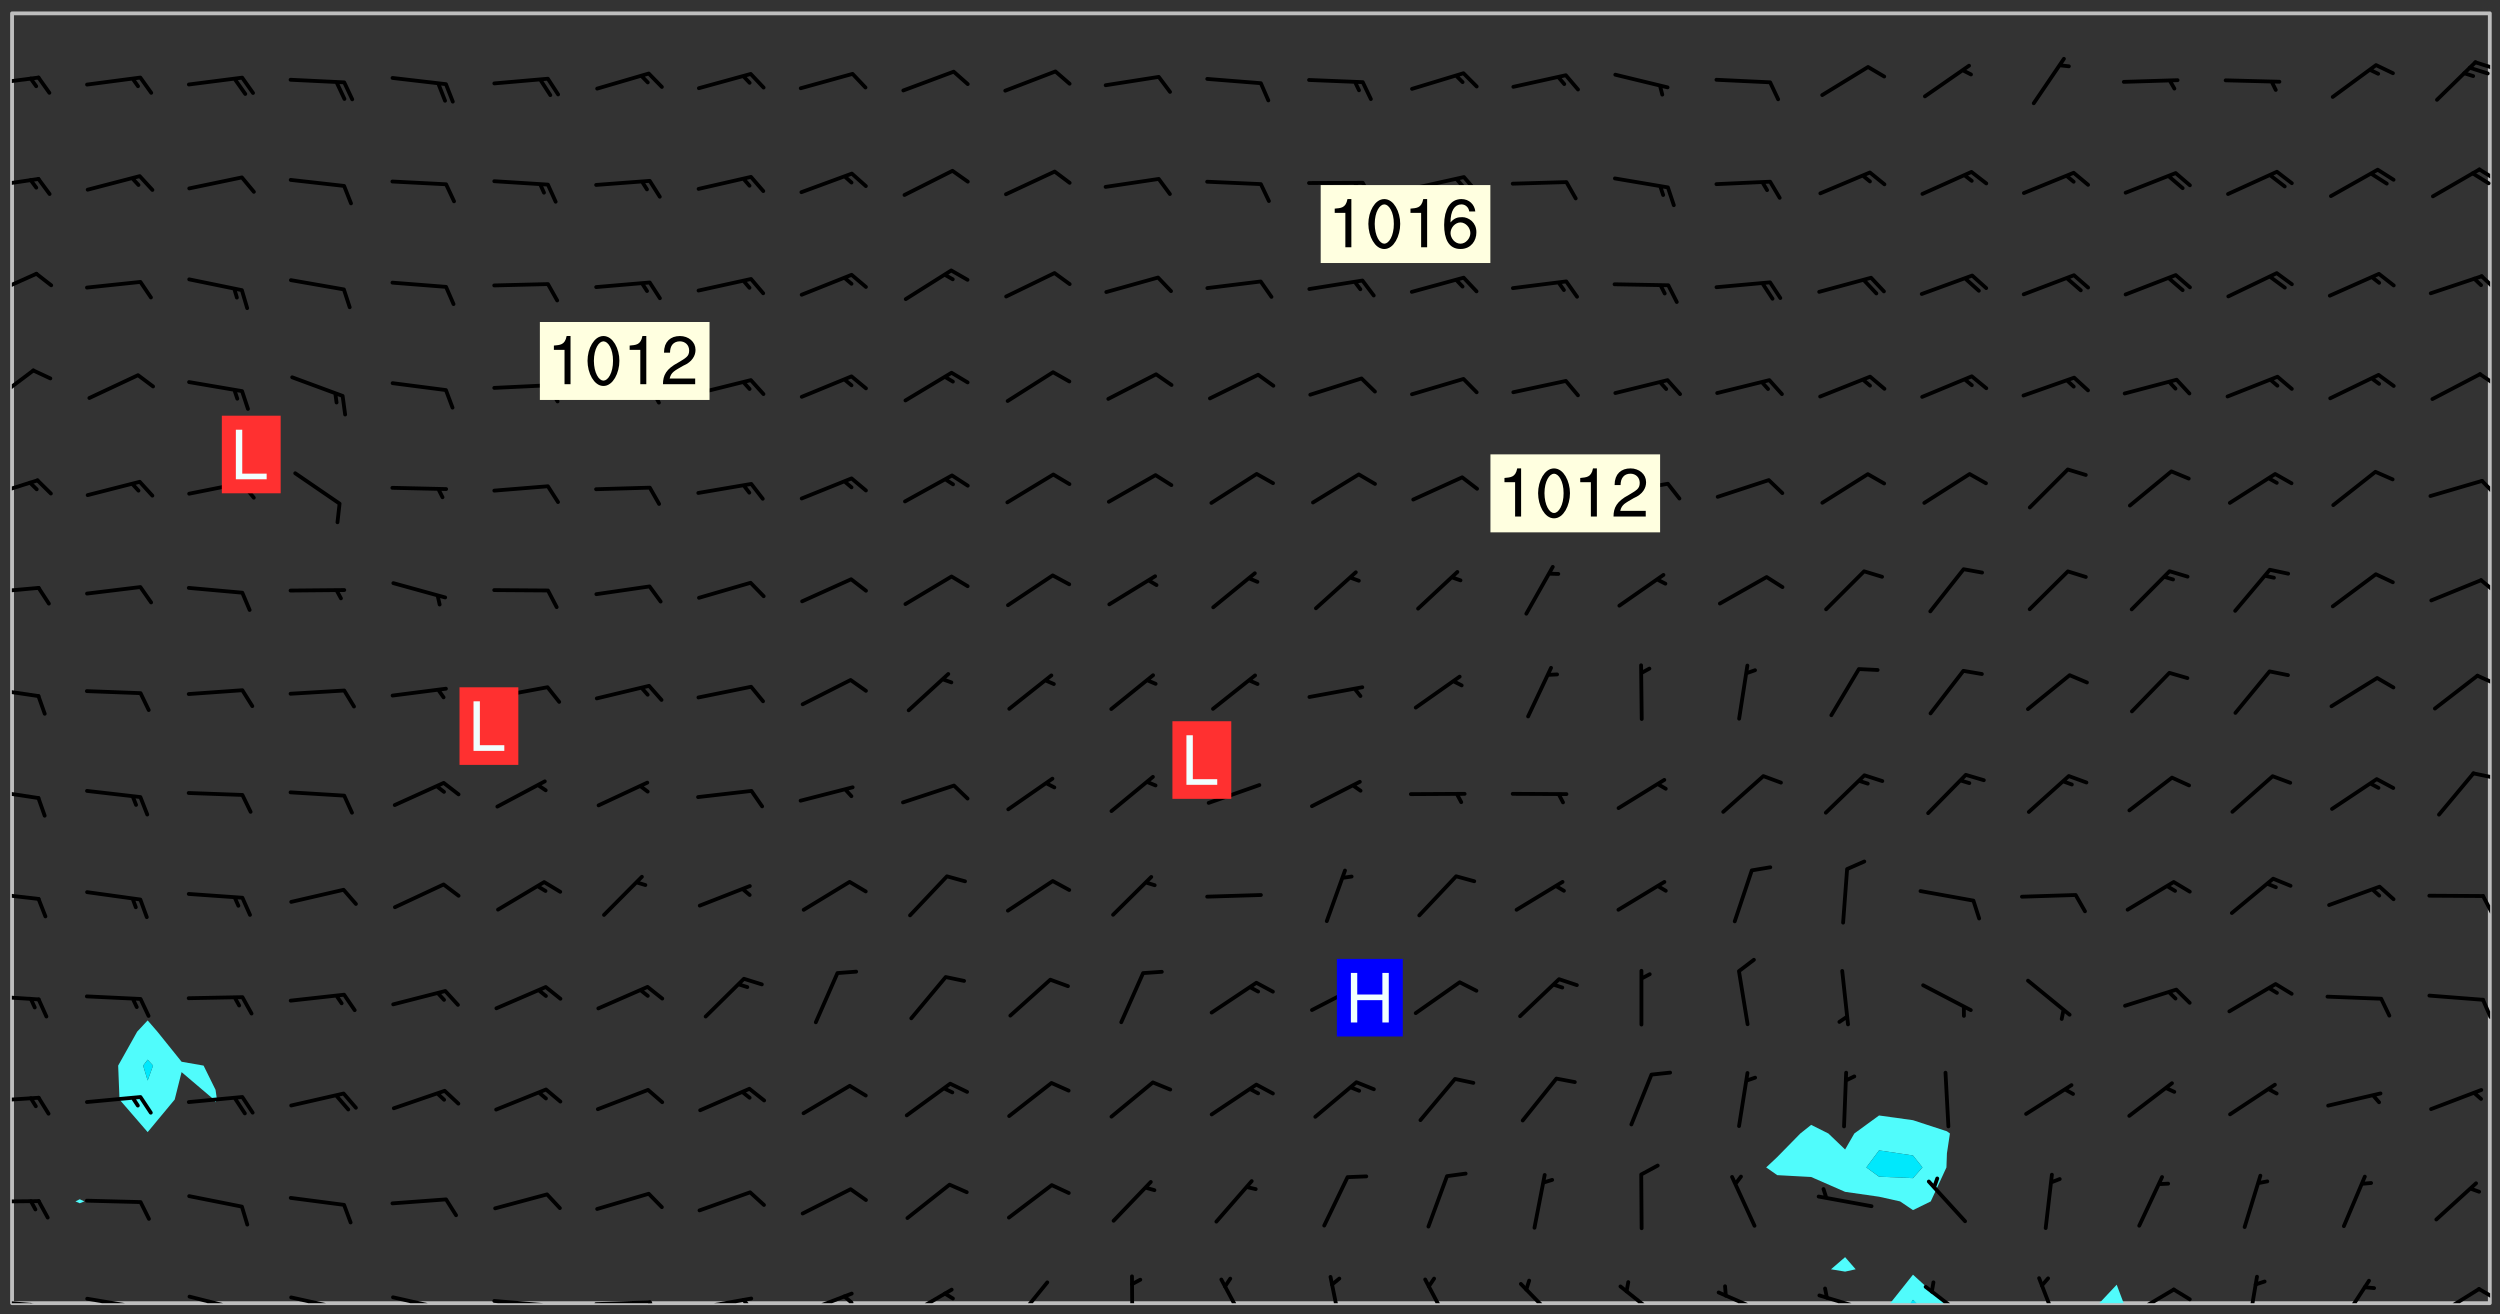 <svg xmlns="http://www.w3.org/2000/svg" role="img" xmlns:xlink="http://www.w3.org/1999/xlink" viewBox="142.45 309.95 326.84 171.84"><rect x="142.45" y="309.95" width="326.84" height="171.84" fill="#333333" stroke="none"/><defs><clipPath id="a"><path d="M144 311.672h1v168.656h-1zm0 0"/></clipPath><clipPath id="b"><path d="M144 311.672h324v168.656H144zm0 0"/></clipPath><clipPath id="c"><path d="M389 476h8v4.328h-8zm0 0"/></clipPath><clipPath id="d"><path d="M392 479h2v1.328h-2zm0 0"/></clipPath><clipPath id="e"><path d="M416 477h5v3.328h-5zm0 0"/></clipPath><clipPath id="f"><path d="M467 311.672h1v168.656h-1zm0 0"/></clipPath><clipPath id="g"><path d="M144 479h4v1.328h-4zm0 0"/></clipPath><clipPath id="h"><path d="M147 480h2v.328h-2zm0 0"/></clipPath><clipPath id="i"><path d="M146 480h2v.328h-2zm0 0"/></clipPath><clipPath id="j"><path d="M153 479h9v1.328h-9zm0 0"/></clipPath><clipPath id="k"><path d="M160 480h2v.328h-2zm0 0"/></clipPath><clipPath id="l"><path d="M166 479h9v1.328h-9zm0 0"/></clipPath><clipPath id="m"><path d="M173 480h2v.328h-2zm0 0"/></clipPath><clipPath id="n"><path d="M180 479h8v1.328h-8zm0 0"/></clipPath><clipPath id="o"><path d="M187 480h2v.328h-2zm0 0"/></clipPath><clipPath id="p"><path d="M193 479h8v1.328h-8zm0 0"/></clipPath><clipPath id="q"><path d="M200 480h2v.328h-2zm0 0"/></clipPath><clipPath id="r"><path d="M206 479h9v1.328h-9zm0 0"/></clipPath><clipPath id="s"><path d="M213 480h3v.328h-3zm0 0"/></clipPath><clipPath id="t"><path d="M220 479h8v1.328h-8zm0 0"/></clipPath><clipPath id="u"><path d="M227 479h2v1.328h-2zm0 0"/></clipPath><clipPath id="v"><path d="M233 479h8v1.328h-8zm0 0"/></clipPath><clipPath id="w"><path d="M239 479h2v1.328h-2zm0 0"/></clipPath><clipPath id="x"><path d="M246 478h9v2.328h-9zm0 0"/></clipPath><clipPath id="y"><path d="M252 479h3v1.328h-3zm0 0"/></clipPath><clipPath id="z"><path d="M260 478h8v2.328h-8zm0 0"/></clipPath><clipPath id="A"><path d="M274 477h6v3.328h-6zm0 0"/></clipPath><clipPath id="B"><path d="M290 476h1v4.328h-1zm0 0"/></clipPath><clipPath id="C"><path d="M301 476h5v4.328h-5zm0 0"/></clipPath><clipPath id="D"><path d="M316 476h3v4.328h-3zm0 0"/></clipPath><clipPath id="E"><path d="M328 476h5v4.328h-5zm0 0"/></clipPath><clipPath id="F"><path d="M341 477h6v3.328h-6zm0 0"/></clipPath><clipPath id="G"><path d="M354 477h7v3.328h-7zm0 0"/></clipPath><clipPath id="H"><path d="M366 478h8v2.328h-8zm0 0"/></clipPath><clipPath id="I"><path d="M380 479h8v1.328h-8zm0 0"/></clipPath><clipPath id="J"><path d="M393 477h8v3.328h-8zm0 0"/></clipPath><clipPath id="K"><path d="M408 476h4v4.328h-4zm0 0"/></clipPath><clipPath id="L"><path d="M420 478h7v2.328h-7zm0 0"/></clipPath><clipPath id="M"><path d="M426 478h3v2.328h-3zm0 0"/></clipPath><clipPath id="N"><path d="M436 476h2v4.328h-2zm0 0"/></clipPath><clipPath id="O"><path d="M448 477h5v3.328h-5zm0 0"/></clipPath><clipPath id="P"><path d="M460 478h7v2.328h-7zm0 0"/></clipPath><clipPath id="Q"><path d="M466 478h2v2h-2zm0 0"/></clipPath><clipPath id="R"><path d="M144 466h4v2h-4zm0 0"/></clipPath><clipPath id="S"><path d="M144 453h4v2h-4zm0 0"/></clipPath><clipPath id="T"><path d="M144 439h4v2h-4zm0 0"/></clipPath><clipPath id="U"><path d="M466 440h2v4h-2zm0 0"/></clipPath><clipPath id="V"><path d="M144 426h4v2h-4zm0 0"/></clipPath><clipPath id="W"><path d="M466 426h2v4h-2zm0 0"/></clipPath><clipPath id="X"><path d="M144 412h4v3h-4zm0 0"/></clipPath><clipPath id="Y"><path d="M465 410h3v2h-3zm0 0"/></clipPath><clipPath id="Z"><path d="M144 399h4v3h-4zm0 0"/></clipPath><clipPath id="aa"><path d="M466 398h2v2h-2zm0 0"/></clipPath><clipPath id="ab"><path d="M144 386h4v2h-4zm0 0"/></clipPath><clipPath id="ac"><path d="M466 385h2v3h-2zm0 0"/></clipPath><clipPath id="ad"><path d="M144 372h4v4h-4zm0 0"/></clipPath><clipPath id="ae"><path d="M466 372h2v3h-2zm0 0"/></clipPath><clipPath id="af"><path d="M144 358h4v5h-4zm0 0"/></clipPath><clipPath id="ag"><path d="M466 358h2v3h-2zm0 0"/></clipPath><clipPath id="ah"><path d="M144 345h4v4h-4zm0 0"/></clipPath><clipPath id="ai"><path d="M466 345h2v3h-2zm0 0"/></clipPath><clipPath id="aj"><path d="M144 333h4v2h-4zm0 0"/></clipPath><clipPath id="ak"><path d="M466 331h2v3h-2zm0 0"/></clipPath><clipPath id="al"><path d="M465 332h3v3h-3zm0 0"/></clipPath><clipPath id="am"><path d="M144 319h4v3h-4zm0 0"/></clipPath><clipPath id="an"><path d="M465 317h3v3h-3zm0 0"/></clipPath><g id="ao" clip-path="url(#clip1)"><path fill="#fff" fill-opacity="0" fill-rule="evenodd" d="M0 0h1000v1000H0zm0 0"/><path fill="#d3d3d3" fill-opacity="0" fill-rule="evenodd" d="M162.152 355.867l-.234.293.059.234.117.172.176.234.293.348.113.059.117-.172.059-.234.176-.176.465-.176h.699l.234.293.289.816.059.176.176.23.352.234.699.699.172.176.234.348.234.41.289.582.41.465.23.234.234.176.117.23.176.293.172 1.164v.234l.059.289.059.117.117.117.348.41.117.172.176.176.176.234.117.172.172.352.059.234.234.406.234-.059-.176.176-.059.93h-.582l-.234-.113-.348.113-.117.117-.059.293-.059.176-.117.172-.465.293-.059.234-.059.113v.645l.059.172v.41l.059.059v.406l.059.406.117.176.059.059.23.641-.059.293v.699l-.059.582v.234l-.059.23-.055.352v1.922l.055.117h.426l-.367.117-.023.352.891 1.168 1.742.539 1.34.359v.539l.09.809.535.715 1.52.27.891-.086.09 1.164.535.18 1.16-.18 2.055-.984 1.16-.363 1.879-.176 1.695-.18-.18.719-1.516.086-1.25.09-.805.27-1.074.809.27.719.535.898-.18.625-.266.809.266 1.078.625.898.805.18 1.25-.18-.266.723.098.504.055.293v.172l.059.293v.406l.176.117.352.117h.406l.293-.176.113-.117.059-.117.117-.23.059-.176.352-.465.23-.176.176-.059.176.059.059.176.117.988.055.469.059.172.117.234.176.059.816.059h.289l.117.234.059.406.059.352v1.105l.117.293.117.348.289.699.176.352.582.754.352.176.172.059.469.234.641.465.348.234.293.176.293.055.23.062.816.348.293.176.113.172.352.352.117.176.523.641v.289l.059.352v.348l.059.352.059.289.117.059.172.059h.176l.582.234.176.117.176.289.176.234.113.234.293.23.117.117v.41l.059.055.289.234.234.117.059.117.117.172.059.117.23.234.059.176.234.059.117.059-.117.113-.059.117v.117l-.117.293-.117.289v.582l.176.117.117.059.059.117.117.117.113.059.176.348.059.352.059.406v.176l-.059.176-.117.699v.172l.117.176.293.293h.406l.176.117.117.172.117.293v.234h-.527l-.23-.234h-.234l-.176.059-.059.699.059.348.117.176.176.41.117.23.289.469.176.055h.523l.234.059.758.641.059.293v.234l.059.059.23.348v.352l-.117.172v.293l.293.289.293.176.172.059.293.176.293.117.582.406.289.234.293.176.219.16.016.012.23.176.641.523.176.234.117.176.176.176.113.172v.641l.117.176.469.117.582.117.234.059.23.113.293.117.113.059.586.352.289.172.176.062.176.055.176.059.699.352.289.176.234.055.289.176.234.117.641.406.293.117.172.059.234.059.41.059.23.059.234.117.059.172-.41.176.469.059.059.293.113.234.176.055.234.059.176.059.406.117.641.234.117.172.059.234v.176l-.059.117-.059.406.234.234.117.059.348.117.641.23.176.117.289.117.176.176.234.465.582 1.105.176.176.348.176.176.117.352.117 1.047.523.234.059.465.113.293.059.465.176.758.582.234.234.348.465.176.176.289.234.816.699.293.176.289.289.293.176.293.289.695.641.176.176.293.234.289.234.469.289.641.582.348.234.234.293.348.348.352.465.934.992.348.406.117.176.234.059.113.117.645.176.23.113.234.059.293.176.23.117.934.699.406.406.234.176.406.176.234.117.816.348.348.234.234.117.293.289.23.117.758.352.352.172.23.059.293.117.234.059.871.176h.816l.469.23.172.059.875.699.465.117.293.059.176.059.23.059.469.059.348.059.352.059.406.059h.293l.172.059v.23l.176.176h.293l.348.059.352.059.699.117h.641l.465-.234.293-.176.172-.117.41-.172.289-.176.934-.465.469-.293.523-.293.465-.172.465-.176 1.051-.465.289-.117.41-.117.289-.117.527-.176 1.516-.699.582-.348.289-.059.293-.059.348-.117.875-.23.352-.117h.113l.234-.059.875-.234.234-.059h.812l.352-.059.816-.117.172-.059.352-.055.293-.059.23-.059.816-.176.176-.059h.348l.234-.059.465-.117.758-.172.234-.059h.348l.41-.117.289-.059 1.285-.059h.289l.41-.059.23-.059h.176l.875-.117h.406l.41-.117h.348l.352-.113.871-.059h1.75l1.047.289.41.117.289.117.352.117.289.117 1.051.172.289.059h.293l.293.059.172.059.41.059.172.059.117.059h.117l.117.059.352.059h.113l.41.066 1.922.395 1.926.395 1.52.449 1.695.719 2.145.805 1.605-.719 1.43-.805 1.16-1.078 1.25-.449 3.035-.719 1.875-.359 2.145-1.348 2.234-1.254 2.5-1.258 1.695-.449 1.785-.18 1.16-.27.625.539 1.34-.27.715-.988.984-1.344.445-.18.805-.359 1.875-.539 1.785-.449 1.25-.27 1.16-.09 1.699-.09 1.961-.27 1.25-.09h.539l.625-.09h.891l2.145-.18 2.41-.18 2.59-.09 1.695.18 1.609.09 1.43.359 1.16.719 1.875.988 1.16 1.527.266.715.629.09.355.898.535.539.535 1.527 1.074.359h.535l-.805.535.09 1.707.715 2.695.891.805.895.988.715 1.258 1.785.539 1.52-.18.355 1.344 1.609-.805.98-.539.27.27.316-.215.219-.145.801.449.449-.359h.355l.535-.27.539-.719.535-.27.625-.988 1.16.449.84.371 1.395.617 1.695-.18h1.605l1.785.09.18-1.707.535-1.344.805.27.492.848.402.406-.09.539v.359l.715.449.711-.27h1.43l.359.988.445 1.258.715 1.344 1.25.629 1.695.629.715-.18.18-.539.98-.09.449.359.086 1.258-.266.629-.535.18v.539l.715.984.266.539.984.988.801 1.078-.266.359-.09.898-.625 2.332-.355 2.066-.09 1.793-.18.719-.09.539v1.438l-.98 1.883-.359 1.707-.535.898-.805 1.168-.266.539 2.055 1.254.086.359-.355.539-.09-.18v.809l.09 1.438-.445.715-1.074.094-.266.715.535.898.805.719 1.16.809 1.34.27.445.359-.355.449-1.789-.09-1.25-.449-.715-.719-.625-.09-.176 3.59-.188 1.309h89.359V311.703h-55.27v49.082l.762.125 3.289.543 2.023 2.836v2.754l2.352.332 2.348.332h4.051l-1.379 4.16-2.023.707-2.023.703-.543.344-2.594 1.617-.188.117-2.023-2.078-.73-2.742-2.672-2.078-1.375-3.5-.066-.082-1.957-2.672 2.75-1.418v-49.082H294.422v91.414l.117.031.133.012.074.074.105.047.09.059.086.059.09.059.297.297.059.09.031.117.027.117.016.137-.031.117-.059.09-.059.086-.043.105-.047.102-.027.121v.145l.176.27.148.148.074.086.074.074.043.105.062.09.059.086.043.105.059.09.047.102.043.105.059.086.117.18.074.074.062.086.059.09.043.105.059.09.059.086.062.09.059.09.043.102.117.18.074.074.059.086.074.074.09.059.105.047h.148l.133-.016.133.016.102-.047.074-.074.047-.102-.016-.133v-.148l-.047-.105-.027-.117-.047-.102-.027-.121-.043-.102-.062-.09-.043-.102-.043-.105-.031-.117-.016-.133-.012-.137.086-.059.059-.086.121-.031.043.105.016.133v.117l.059.102.059.09.09.059.148.148.059.09.043.105-.012.102.086.059.105.047.086.059.09.059.074.074-.117.027-.105.047-.086.059-.074.074-.059.09-.062.086-.027.121-.047.102-.043.105-.031.117-.012.133-.016.133v.148l.027.117.047.105.043.102.059.09.074.074.09.059.074.074.09.059.059.09.043.105.047.102.117.031.133.016h.148l.117-.031.105.043.043.105.047.102.027.121L299.5 410l.027.117.031.121.027.117.105.043.102.047.133-.016.148.148.062.086.074.074.07.074.09.062.105.043.102.043.117.031.137.016.117-.031.074-.074.027-.117-.012-.133-.031-.121-.027-.117.043-.105h.117l.09.062.117.027h.148l.133.016h.148l.133.016.133-.016h.148l.133-.016.133-.012.137.012.117-.027.133-.016.191-.059-.059.176-.016.133-.027.121-.016.133-.059.086-.133.016-.105.047-.105.043-.117.031-.117.027-.266.031h-.148l-.133.016-.074.074.059.086.148.148.117.18.074.07.09.062.09.059.086.059.09.059.102.043.105.062.105.043.086.059.105.047.102.043.18.117.059.09-.043.102-.047.105.016.133.223.223.059.09.043.102.031.121.043.102.016.133.031.117.012.137.031.117.148.148.102.043.105.043.117.031.133.016.137.016h.117l.117-.031.09-.059.043-.105.047-.102.043-.105.031-.117.012-.133v-.148l-.012-.133-.016-.133-.031-.117-.043-.105-.047-.105-.043-.102-.043-.105-.016-.133.016-.133.027-.117.031-.117.027-.121.047-.102.09-.059.086-.062.074-.074.09-.059.223-.223.059-.086.074-.074.117-.18.059-.086v-.148l-.074-.074-.102-.047-.105-.043-.102-.043-.059-.09-.047-.105-.027-.117.09-.059.117-.031.102-.043.18-.117.148-.148.012-.133-.012-.105-.09-.059-.133.016h-.148l-.133.016-.133-.016-.121-.031-.086-.059-.074-.074-.059-.09-.062-.086-.117-.18-.059-.086.031-.121.086-.059.121-.031.059-.086v-.121l-.031-.117-.059-.09-.059-.086-.047-.105-.027-.117-.016-.133.059-.09.074-.074.09-.059.117-.18.074-.074.059-.086.148-.148.121-.031.133-.016.133.016.074.074.043.105.016.133-.031.117-.117.031-.133.012-.148.148-.043.105-.047.102-.027.121-.031.117v.148l.031.117.043.105.059.09.074.07.074.074.117.031.121.027.117-.027.133-.016h.117l.09.059.074.074.047.105.059.086.102.047.133.016.105.043.086.059-.012.105-.074.074-.18.117-.059.09-.09.059-.07.074-.074.074-.062.09-.027.117-.016.133.016.133-.016.133v.148l.016.133.027.117.031.121.074.074.09.059.086.059.09.059.117.031v.086l-.102.047-.09.059-.266.031-.117.027h-.148l-.105.043-.102.047-.059.09-.062.234-.012.133-.031.121-.016.133v.293l-.012.133.012.137.016.133.133.016.133.012.121.031.086.059.074.074.047.105.043.102.016.133v.445l-.016.133v.445l.031.266.027.117.016.133.031.117.086.211.031.266v.148l-.031.117-.027.117-.031.121-.027.117-.031.117-.031.121-.012.133-.016.133.09.059.117-.031.102.016.047.105-.031.266v.441l-.043.105-.047.105-.043.102-.043.105-.059.086-.031.121-.043.117-.031.117-.016.133.016.133.059.09.105.047.086.059.059.086-.012.137-.031.117-.043.102v.445l-.016.133v.148l-.031.117-.043.105-.027.117-.047.105-.043.102-.031.121-.027.117-.031.133-.031.117-.027.117-.043.105-.031.117-.031.121-.012.133-.016.133v.297l.027.117v.148l.047.398.027.117.059.09.121.031h.148l.133-.016.059.09v.117l-.059.09-.09.059-.102.043-.105.047-.09.059-.086.059-.137.016-.117-.031-.133-.016-.102.047-.062.086-.012.137-.016.133-.031.117-.027.117-.016.133-.031.121v.297l.016.133.031.117v.148l.012.133v.148l-.027.117-.047.102-.027.121-.031.117-.059.09-.074.074-.102.043-.105.047-.117.027-.121.031-.102-.047.059-.086.105-.047.027-.117.031-.117.027-.121.031-.117v-.148l.016-.133-.031-.117-.043-.105-.105.016-.074.074-.102.043-.09.062-.074.074-.043.102-.016.133-.031.117L304.25 426l-.031.117-.027.117-.031.121-.027.117-.031.117-.043.105-.09.059h-.09l-.117-.031-.031-.086.016-.137-.031-.117v-.148l-.012-.133v-.148l-.062-.234-.027-.121-.043-.102-.047-.105-.059-.086-.059-.09-.043-.105-.062-.086-.148-.148-.07-.074-.105-.047-.105-.043-.102-.043-.297-.297-.09-.074-.086-.059-.105-.043-.09-.062-.086-.059-.105-.043-.09-.059-.086-.062-.074-.07-.105-.047-.086-.059-.105-.043-.09-.062-.102-.043-.105-.043-.086-.059-.105-.047-.105-.043-.102-.047-.09-.059-.102-.043-.105-.043-.09-.062-.117-.027-.133-.016-.133.016H299.75l-.133.016-.117-.031-.09-.059-.074-.074-.09-.059-.102-.047h-.148l-.121-.027-.102-.043-.074-.074-.117-.18-.09-.059-.102-.043-.09-.062-.105-.043-.09-.059-.086-.059-.105-.047-.059-.086-.059-.09-.043-.105-.047-.102-.074-.074-.086-.059-.074-.074-.09-.059-.223-.223-.043-.105-.031-.266.105-.043h.145l.105.043.074.074.09.059.086.059.105.047.09.059.148.148.07.074.148.148.062.086.074.074.086.059.074.074.09.062.09.059.086.059.27.176.102.047.105.043.102.043.047-.074.059-.086.074-.074.07-.074.105.043.074.074.059.09.043.102.047.105.043.105.121.027.117-.027.074-.09.043-.105.059-.09.074-.074.105-.043.117-.027.133.012.09.059.148.148.059.09.043.105.047.102.043.105.043.102.105.047.105.043.133.016.086-.059.059-.09.074-.074.105-.043.117.027.105.047.102.043.105.043.102.047.18.117v.117l-.016.133.016.133.016.137.059.086.102.047.121.027.117.031h.148l.117-.031.059-.09.18-.117.059-.09.074-.074.059-.086.117-.18.18-.117.117.031.09.059.043.074-.016.133v.117l.09.059h.148l.133-.016.133-.012.266-.031.105-.043.117-.031.121-.027.074-.074.07-.074.062-.09-.016-.105-.047-.102-.102-.043-.105-.016-.117.027-.266.031h-.148l-.074-.074-.09-.059-.117-.031-.117-.027-.133-.016h-.148l-.133.016h-.297l-.105-.047-.148-.148-.043-.102-.059-.09.223-.223.086-.059.105-.043.117-.031.133-.016.133.016.137.016.102.043.133-.012.09-.062.102-.043.062-.09-.047-.102-.09-.059-.117-.031-.102-.043-.059-.09-.062-.09v-.117l.016-.133.105-.047.074-.07v-.121l-.09-.059-.031-.117.09-.059.074-.074.043-.105.059-.09.047-.102.016-.133v-.148l-.047-.105-.043-.102-.09-.059-.133-.016-.102-.043-.137-.016-.117-.031h-.445l-.133-.016-.133-.012-.133-.016-.117-.031h-.148l-.133-.016-.133-.012-.266-.031-.121-.043-.086-.059-.074-.074v-.148l.012-.133.105-.047.102-.043.133-.016h.152l.133-.016h.293l.121.031.102.043.09.059.234.062.121-.047.09-.059.102-.043.133-.016.105.043.102.047.133.012.121-.027h.145l.121-.031.117-.027.105-.047.074-.074.086-.059.148-.148.059-.086.047-.105.027-.117.016-.105-.102-.043-.09-.059-.117-.031-.105-.043-.09-.062-.074-.086-.074-.074-.102-.043-.105-.047-.102-.043-.059-.09-.047-.102-.086-.211-.062-.086-.059-.09-.074-.074-.086-.059h-.27l-.117.031-.09.059-.102.043-.133.016-.105-.016-.027-.117-.062-.09-.117-.031-.102-.043-.148-.148-.031-.117-.016-.105.074-.074.18-.117.117-.027.117-.031.137.016.102.043.105.043.102.047.105.043.117.031.133.016.117.027.133.016.105-.016.09-.059-.074-.074-.105-.043-.074-.074-.074-.09-.148-.148-.086-.059-.09-.059-.074-.074-.09-.059-.102-.047-.121-.027-.102-.047-.105-.043-.117-.031-.102-.043-.121-.031h-.148l-.117.031-.105.043-.086.062-.18.117-.086.059-.09.059-.105.047-.086.059-.105.043-.102.043-.105.047-.074.074-.059.09-.059.086-.047.105-.059.086-.074.074-.133-.012-.117-.031h-.117l-.074.074-.09.059-.074.074-.09.059-.086.059-.105.047-.102.043-.137.016-.102-.043-.148-.148-.105-.047h-.086l-.105.047-.102.043-.121.031-.117-.031-.074-.074v-.117l.031-.121.074-.07.059-.09.074-.074.117-.031.105-.043h.293l.133-.016.137-.016.102-.043.09-.059.102-.047.09-.059.133-.012.09.059.133.012.09-.059.086-.059.105-.043.09-.059.086-.062.09-.059.148-.148.059-.086.059-.09.105-.043.133-.016.117.027.121.031.059-.059.059-.09.031-.266.027-.117.105.012.133.016.102-.043.09-.059.059-.09.074-.074.059-.09.047-.102.012-.133-.012-.133-.047-.105-.148-.148-.059-.09-.059-.086-.043-.105v-.445l.016-.133v-.148l.012-.133-.059-.059-.09.059-.102-.043-.18-.117-.086-.059-.062-.09-.059-.09-.074-.074-.086-.059-.121.031-.102.012-.105.047-.086.059-.105.043-.148.148-.09.059-.086.059-.09.062-.105.043-.133.016v-.121l.105-.043.117-.031.074-.07.043-.105v-.148l-.027-.117-.148-.148-.133-.016h-.148l-.117.031-.105.043-.102.043-.09.062-.117.027-.074-.074.012-.133-.043-.102-.043-.105-.09-.059-.117.027-.121.031-.117.031-.102.043-.121.031-.102.043-.105.043-.09.059-.102.016v-.117l.016-.133-.059-.09-.074.043-.148.148-.059.09-.074.074-.047.105-.043.102-.074.074-.059.09-.074.074-.059.086-.074.074-.09.062-.074.07-.074.074-.102.016-.133.016-.105-.043v-.121l.148-.148.043-.102.059-.09.047-.102.043-.105.059-.09.031-.117.043-.102.031-.121.027-.117.047-.105.043-.102.043-.105.074-.07.09-.062.09-.059.102-.043h.297l.266-.031.105-.043-.074-.074-.117-.031-.105-.043-.09-.059-.102-.047-.09-.059-.102-.043-.105-.043-.09-.062-.086-.059-.105-.043-.102-.043-.121-.031-.117-.031-.102-.043L297.5 410.25l-.102-.043-.09-.059-.043-.105-.016-.133.102-.043.133-.016.137.016.133-.016.102-.043.059-.09.016-.105-.09-.059-.074-.074-.102-.043-.09-.059-.148-.148-.043-.105-.016-.133v-.293l-.059-.09-.09-.059-.074-.074-.043-.105-.031-.117-.059-.09-.074-.074-.117-.027-.074-.074-.09-.059-.09-.062-.086-.059-.074-.074-.059-.086-.047-.105-.086-.059-.148-.148-.195-.059-.133.016-.102.043-.074.074-.047.102-.043.105-.059.09-.059.086-.297.297-.09.059h-.086l-.062-.086-.043-.105.031-.117.059-.09.027-.117-.012-.133-.09-.062-.105.047-.117.027-.117.031-.27.176-.102.047-.117.027-.105.047-.09.059-.102.043-.059-.086-.047-.105.016-.133.047-.105.07-.074.074-.07.059-.09v-.148l-.043-.105h-.238l-.102.047-.031.117-.027.117-.031.121-.074.043-.133.016-.074-.047-.043-.102-.043-.105-.047-.102-.043-.105-.121.031-.102.043-.133.016-.117.031-.105.043-.09.059-.102.047-.121.027-.133.016-.102-.043-.059-.09-.047-.105-.043-.102-.043-.105v-.117l.059-.09.086-.059.18-.117.102-.047.105-.043.105-.059.102-.043.09-.062.102-.043.105-.059.102-.047.09-.059.105-.043.102-.043.09-.062.102-.043.137-.016.117.031.102.043.121.031.102.043.105.047.102.043.105.043.102.047.105.043.102.043.105.047.086.059.105.043.117.031.105.043.102.047.09.059.105.043.102.043.105.047.117.027.102.047.121.027h.148l.086-.059.016-.102.059-.09-.027-.117-.074-.074-.117-.18-.074-.074-.09-.074-.18-.117-.086-.059-.105-.043-.102-.047-.27-.176-.059-.09-.074-.074-.059-.09-.043-.102-.031-.117-.016-.137v-.562l-.012-.133-.016-.133-.031-.117-.016-.133-.012-.133-.031-.121-.223-.223-.059-.086-.016-.105.031-.117.133-.016v-91.414H172.992v1.453l-.059.234-.352 1.051-.172.523-.117.348-.176.41-.117.172-.234.293-.23.059h-.352l-.117.059-.23.406v.293l.117.176.23.23.117.234.641.758.293.465.176.234.23.352.234.348.641.816.176.465.172.41.117.695.176.469.117 1.398.059.465v.875l.117 1.047v4.781l-.059.465-.352 1.281-.176.523-.113.41-.352.93L172.934 336l-.234.582-.117.176-.172.348-.176.406-.352.816-.059.293-.113.293-.117.289-.059.176-.117.875-.059.406-.059.117-.059.176-.059.172-.23.527-.117.172v.234l-.117.234-.059.172-.176.586v.289l-.059.176v.293l-.059.113-.059.527v.172l-.055.234v2.621l-.176.816-.117.176-.176.234-.117.172-.113.234-.586.934-.23.289-.293.465-.176.234-.289.352-.352.699-.113.23-.176.41-.176.23-.406.527-.816.699-.293.172-.289.234-.176.117-.176.176-.523.406-.527.176-.172.176-.234.055-.641.176h-.758m12.211 31.023l-1.074.449.359.895 1.25-.715.445-.539-.98-.09"/><path fill="#d3d3d3" fill-opacity="0" fill-rule="evenodd" d="M201.508 416.598h-.895l.449.629.98.359.805-.09.445-.988-.176.09-.715-.355-.895.355m154.621 59.07l-.059-.523v-.293l.113-.293.059-.23.469-.469h.113l.117-.113.117-.059h.176l.234-.059h.348l.234.059.117.059.23.172.059.176.117.582v.293l-.117.176-.172.289-.176.176-.527.523-.23.234-.117.059h-.176l-.117-.059-.406-.293-.176-.117-.117-.059-.059-.113-.055-.117m6.641-10.957l-.059-.172v-1.109l.059-.172.176-.059.172-.059h.176l.234-.059.117.059.059.699-.059.172-.117.176-.117.059-.234.523-.113.059h-.234l-.059-.117m9.613-14.391l-.117-.176v-.699l.293-.875.117-.172.176-.352.113-.23.117-.293.352-.758.117-.23.172-.234h.176l.117-.059h.641l.117.059.234.234.172.113.352.293.117.117.113.176v.113l.117.059.117.117v.699l-.059.176v.23l-.059.176-.348 1.051-.117.23-.117.234-.117.059-.23.234-.641.289h-.875l-.41-.117-.641-.465"/><path fill="none" stroke="#bebebe" stroke-linecap="round" stroke-linejoin="round" stroke-miterlimit="10" stroke-width=".5" d="M467.957 311.695H144.027v168.625h323.93v-168.625"/><g clip-path="url(#a)"><path fill="#fff" fill-opacity="0" fill-rule="evenodd" d="M144 475.891v4.438h.004H144V311.672h.004H144v164.219"/></g><g clip-path="url(#b)"><path fill="#fff" fill-opacity="0" fill-rule="evenodd" d="M144.004 480.328V311.672h8.871v155.062l-.562.281.562.242.605-.242-.605-.281v-155.062h8.879v131.684l-1.367 1.465-2.488 4.441.176 4.438 3.68 4.258 3.535-4.258.902-3.586 4.219 3.586.219.355.184-.355-.184-1.273-1.562-3.164-2.875-.504-3.168-3.938-1.27-1.465v-131.684h226.355v144.109l-3.23 2.355-1.207 2.094-2.188-2.094-2.25-1.125-1.414 1.125-3.027 3.086-1.438 1.352 1.438 1.008 4.441.242 4.438 1.941v8.535l-1.848 1.59 1.848.305 1.383-.305-1.383-1.59v-8.535l4.438.637 2.75.613 1.688 1.141 2.324-1.141 2.047-4.441.066-1.848.391-2.59-.391-.285-4.438-1.453-4.438-.617V311.672h79.887v168.656h-47.906l-.91-2.422-2.277 2.422h-20.258l-4.098-3.734-2.969 3.734H144.004"/></g><path fill="#50fcfc" fill-rule="evenodd" d="M152.875 467.258l-.562-.242.562-.281.605.281-.605.242m5.199-13.559l-.176-4.438 2.488-4.441 1.367-1.465v5.129l-.59.777.59 1.953.707-1.953-.707-.777v-5.129l1.27 1.465 3.168 3.938 2.875.504 1.562 3.164.184 1.273-.184.355-.219-.355-4.219-3.586-.902 3.586-3.535 4.258-3.68-4.258"/><path fill="#00e8fc" fill-rule="evenodd" d="M161.754 451.215l-.59-1.953.59-.777.707.777-.707 1.953"/><path fill="#50fcfc" fill-rule="evenodd" d="M374.793 463.582l-1.438-1.008 1.438-1.352 3.027-3.086 1.414-1.125 2.25 1.125 2.188 2.094 1.207-2.094 3.23-2.355v4.566l-1.66 2.227 1.66 1.211 4.438.191 1.238-1.402-1.238-1.562-4.438-.664v-4.566l4.438.617 4.438 1.453.391.285-.391 2.59-.066 1.848-2.047 4.441-2.324 1.141-1.688-1.141-2.75-.613-4.438-.637-4.438-1.941-4.441-.242m8.879 12.613l-1.848-.305 1.848-1.59 1.383 1.59-1.383.305"/><path fill="#00e8fc" fill-rule="evenodd" d="M388.109 463.785l-1.66-1.211 1.66-2.227 4.438.664 1.238 1.562-1.238 1.402-4.438-.191"/><g clip-path="url(#c)"><path fill="#50fcfc" fill-rule="evenodd" d="M389.578 480.328h2.613l.355-.449.492.449h3.605l-4.098-3.734-2.969 3.734"/></g><g clip-path="url(#d)"><path fill="#00e8fc" fill-rule="evenodd" d="M392.191 480.328l.355-.449.492.449h-.848"/></g><g clip-path="url(#e)"><path fill="#50fcfc" fill-rule="evenodd" d="M416.902 480.328l2.277-2.422.91 2.422h-3.188"/></g><g clip-path="url(#f)"><path fill="#fff" fill-opacity="0" fill-rule="evenodd" d="M467.996 480.328H468V311.672h-.004H468v168.656h-.004"/></g><g clip-path="url(#g)"><path fill="none" stroke="#000" stroke-linecap="round" stroke-linejoin="round" stroke-miterlimit="10" stroke-width=".5" d="M147.5 480.629l-7-.598"/></g><g clip-path="url(#h)"><path fill="none" stroke="#000" stroke-linecap="round" stroke-linejoin="round" stroke-miterlimit="10" stroke-width=".5" d="M147.5 480.629l.965 2.254"/></g><g clip-path="url(#i)"><path fill="none" stroke="#000" stroke-linecap="round" stroke-linejoin="round" stroke-miterlimit="10" stroke-width=".5" d="M146.48 480.539l.484 1.129"/></g><g clip-path="url(#j)"><path fill="none" stroke="#000" stroke-linecap="round" stroke-linejoin="round" stroke-miterlimit="10" stroke-width=".5" d="M160.781 480.914l-6.93-1.172"/></g><g clip-path="url(#k)"><path fill="none" stroke="#000" stroke-linecap="round" stroke-linejoin="round" stroke-miterlimit="10" stroke-width=".5" d="M160.781 480.914l.773 2.328"/></g><g clip-path="url(#l)"><path fill="none" stroke="#000" stroke-linecap="round" stroke-linejoin="round" stroke-miterlimit="10" stroke-width=".5" d="M174.035 481.195l-6.809-1.73"/></g><g clip-path="url(#m)"><path fill="none" stroke="#000" stroke-linecap="round" stroke-linejoin="round" stroke-miterlimit="10" stroke-width=".5" d="M174.035 481.195l.582 2.383"/></g><g clip-path="url(#n)"><path fill="none" stroke="#000" stroke-linecap="round" stroke-linejoin="round" stroke-miterlimit="10" stroke-width=".5" d="M187.375 481.09l-6.859-1.52"/></g><g clip-path="url(#o)"><path fill="none" stroke="#000" stroke-linecap="round" stroke-linejoin="round" stroke-miterlimit="10" stroke-width=".5" d="M187.375 481.09l.656 2.363"/></g><g clip-path="url(#p)"><path fill="none" stroke="#000" stroke-linecap="round" stroke-linejoin="round" stroke-miterlimit="10" stroke-width=".5" d="M200.688 481.102l-6.855-1.547"/></g><g clip-path="url(#q)"><path fill="none" stroke="#000" stroke-linecap="round" stroke-linejoin="round" stroke-miterlimit="10" stroke-width=".5" d="M200.688 481.102l.648 2.367"/></g><g clip-path="url(#r)"><path fill="none" stroke="#000" stroke-linecap="round" stroke-linejoin="round" stroke-miterlimit="10" stroke-width=".5" d="M214.078 480.625l-7.004-.594"/></g><g clip-path="url(#s)"><path fill="none" stroke="#000" stroke-linecap="round" stroke-linejoin="round" stroke-miterlimit="10" stroke-width=".5" d="M214.078 480.625l.961 2.258"/></g><g clip-path="url(#t)"><path fill="none" stroke="#000" stroke-linecap="round" stroke-linejoin="round" stroke-miterlimit="10" stroke-width=".5" d="M227.402 480.215l-7.023.23"/></g><g clip-path="url(#u)"><path fill="none" stroke="#000" stroke-linecap="round" stroke-linejoin="round" stroke-miterlimit="10" stroke-width=".5" d="M227.402 480.215l1.223 2.125"/></g><g clip-path="url(#v)"><path fill="none" stroke="#000" stroke-linecap="round" stroke-linejoin="round" stroke-miterlimit="10" stroke-width=".5" d="M240.664 479.715l-6.918 1.227"/></g><g clip-path="url(#w)"><path fill="none" stroke="#000" stroke-linecap="round" stroke-linejoin="round" stroke-miterlimit="10" stroke-width=".5" d="M239.66 479.895l.754.965"/></g><g clip-path="url(#x)"><path fill="none" stroke="#000" stroke-linecap="round" stroke-linejoin="round" stroke-miterlimit="10" stroke-width=".5" d="M253.801 479.07l-6.562 2.516"/></g><g clip-path="url(#y)"><path fill="none" stroke="#000" stroke-linecap="round" stroke-linejoin="round" stroke-miterlimit="10" stroke-width=".5" d="M252.848 479.438l.926.805"/></g><g clip-path="url(#z)"><path fill="none" stroke="#000" stroke-linecap="round" stroke-linejoin="round" stroke-miterlimit="10" stroke-width=".5" d="M266.867 478.555l-6.066 3.547"/></g><path fill="none" stroke="#000" stroke-linecap="round" stroke-linejoin="round" stroke-miterlimit="10" stroke-width=".5" d="M265.988 479.07l1.043.645"/><g clip-path="url(#A)"><path fill="none" stroke="#000" stroke-linecap="round" stroke-linejoin="round" stroke-miterlimit="10" stroke-width=".5" d="M279.367 477.602l-4.434 5.453"/></g><g clip-path="url(#B)"><path fill="none" stroke="#000" stroke-linecap="round" stroke-linejoin="round" stroke-miterlimit="10" stroke-width=".5" d="M290.441 476.816l.051 7.027"/></g><path fill="none" stroke="#000" stroke-linecap="round" stroke-linejoin="round" stroke-miterlimit="10" stroke-width=".5" d="M290.449 477.836l1.078-.582"/><g clip-path="url(#C)"><path fill="none" stroke="#000" stroke-linecap="round" stroke-linejoin="round" stroke-miterlimit="10" stroke-width=".5" d="M302.121 477.23l3.32 6.195"/></g><path fill="none" stroke="#000" stroke-linecap="round" stroke-linejoin="round" stroke-miterlimit="10" stroke-width=".5" d="M302.605 478.133l.684-1.02"/><g clip-path="url(#D)"><path fill="none" stroke="#000" stroke-linecap="round" stroke-linejoin="round" stroke-miterlimit="10" stroke-width=".5" d="M316.395 476.887l1.402 6.887"/></g><path fill="none" stroke="#000" stroke-linecap="round" stroke-linejoin="round" stroke-miterlimit="10" stroke-width=".5" d="M316.598 477.887l.949-.781"/><g clip-path="url(#E)"><path fill="none" stroke="#000" stroke-linecap="round" stroke-linejoin="round" stroke-miterlimit="10" stroke-width=".5" d="M328.773 477.223l3.277 6.215"/></g><path fill="none" stroke="#000" stroke-linecap="round" stroke-linejoin="round" stroke-miterlimit="10" stroke-width=".5" d="M329.25 478.125l.688-1.016"/><g clip-path="url(#F)"><path fill="none" stroke="#000" stroke-linecap="round" stroke-linejoin="round" stroke-miterlimit="10" stroke-width=".5" d="M341.281 477.805l4.891 5.047"/></g><path fill="none" stroke="#000" stroke-linecap="round" stroke-linejoin="round" stroke-miterlimit="10" stroke-width=".5" d="M341.992 478.539l.375-1.168"/><g clip-path="url(#G)"><path fill="none" stroke="#000" stroke-linecap="round" stroke-linejoin="round" stroke-miterlimit="10" stroke-width=".5" d="M354.301 478.133l5.48 4.395"/></g><path fill="none" stroke="#000" stroke-linecap="round" stroke-linejoin="round" stroke-miterlimit="10" stroke-width=".5" d="M355.098 478.77l.227-1.203"/><g clip-path="url(#H)"><path fill="none" stroke="#000" stroke-linecap="round" stroke-linejoin="round" stroke-miterlimit="10" stroke-width=".5" d="M367.137 478.922l6.441 2.812"/></g><path fill="none" stroke="#000" stroke-linecap="round" stroke-linejoin="round" stroke-miterlimit="10" stroke-width=".5" d="M368.074 479.332l-.098-1.223"/><g clip-path="url(#I)"><path fill="none" stroke="#000" stroke-linecap="round" stroke-linejoin="round" stroke-miterlimit="10" stroke-width=".5" d="M380.309 479.309l6.723 2.043"/></g><path fill="none" stroke="#000" stroke-linecap="round" stroke-linejoin="round" stroke-miterlimit="10" stroke-width=".5" d="M381.289 479.605l-.238-1.203"/><g clip-path="url(#J)"><path fill="none" stroke="#000" stroke-linecap="round" stroke-linejoin="round" stroke-miterlimit="10" stroke-width=".5" d="M394.203 478.184l5.566 4.289"/></g><path fill="none" stroke="#000" stroke-linecap="round" stroke-linejoin="round" stroke-miterlimit="10" stroke-width=".5" d="M395.012 478.809l.207-1.211"/><g clip-path="url(#K)"><path fill="none" stroke="#000" stroke-linecap="round" stroke-linejoin="round" stroke-miterlimit="10" stroke-width=".5" d="M409.035 477.051l2.531 6.555"/></g><path fill="none" stroke="#000" stroke-linecap="round" stroke-linejoin="round" stroke-miterlimit="10" stroke-width=".5" d="M409.402 478.004l.805-.926"/><g clip-path="url(#L)"><path fill="none" stroke="#000" stroke-linecap="round" stroke-linejoin="round" stroke-miterlimit="10" stroke-width=".5" d="M426.641 478.539l-6.047 3.578"/></g><g clip-path="url(#M)"><path fill="none" stroke="#000" stroke-linecap="round" stroke-linejoin="round" stroke-miterlimit="10" stroke-width=".5" d="M426.641 478.539l2.094 1.277"/></g><g clip-path="url(#N)"><path fill="none" stroke="#000" stroke-linecap="round" stroke-linejoin="round" stroke-miterlimit="10" stroke-width=".5" d="M437.52 476.863l-1.176 6.93"/></g><path fill="none" stroke="#000" stroke-linecap="round" stroke-linejoin="round" stroke-miterlimit="10" stroke-width=".5" d="M437.348 477.871l1.168-.383"/><g clip-path="url(#O)"><path fill="none" stroke="#000" stroke-linecap="round" stroke-linejoin="round" stroke-miterlimit="10" stroke-width=".5" d="M452.164 477.387l-3.836 5.887"/></g><path fill="none" stroke="#000" stroke-linecap="round" stroke-linejoin="round" stroke-miterlimit="10" stroke-width=".5" d="M451.605 478.242l1.223.109"/><g clip-path="url(#P)"><path fill="none" stroke="#000" stroke-linecap="round" stroke-linejoin="round" stroke-miterlimit="10" stroke-width=".5" d="M466.547 478.473l-5.969 3.711"/></g><g clip-path="url(#Q)"><path fill="none" stroke="#000" stroke-linecap="round" stroke-linejoin="round" stroke-miterlimit="10" stroke-width=".5" d="M466.547 478.473l2.121 1.234"/></g><g clip-path="url(#R)"><path fill="none" stroke="#000" stroke-linecap="round" stroke-linejoin="round" stroke-miterlimit="10" stroke-width=".5" d="M147.512 466.977l-7.023.074"/></g><path fill="none" stroke="#000" stroke-linecap="round" stroke-linejoin="round" stroke-miterlimit="10" stroke-width=".5" d="M147.512 466.977l1.176 2.156m-2.195-2.145l.586 1.078m13.75-.961l-7.023-.184m7.023.184l1.094 2.195m12.152-1.602l-6.891-1.371m6.891 1.371l.707 2.352m12.648-2.582l-6.969-.91m6.969.91l.859 2.301m12.477-3.016l-7.008.52m7.008-.52l1.309 2.074m11.895-2.727l-6.785 1.824m6.785-1.824l1.676 1.793m11.617-1.875l-6.742 1.988m6.742-1.988l1.715 1.75m11.539-1.938l-6.617 2.363m6.617-2.363l1.812 1.652m11.328-2.059l-6.27 3.176m6.27-3.176l2.004 1.414m10.93-2.008l-5.508 4.363m5.508-4.363l2.25.984m11.113-.926l-5.602 4.246m5.602-4.246l2.223 1.031m10.723-1.445l-4.863 5.074m4.156-4.336l1.18.336m12.719-1.184l-4.617 5.297m3.945-4.527l1.195.277m12.008-1.566l-3.051 6.332m3.051-6.332l2.449-.098m10.555-.031l-2.43 6.594m2.43-6.594l2.434-.332m10.336.176l-1.336 6.902m1.141-5.898l1.172-.359m11.645-.707l.051 7.027m-.051-7.027l2.156-1.168m9.719 1.488l2.934 6.387M369.316 464.75l.742-.977m10.156 2.609l6.914 1.262m-5.91-1.078l-.371-1.168m13.77-.98l4.738 5.191m-4.047-4.434l.41-1.156m14.988-.496l-.812 6.98m.695-5.965l1.141-.445m13.379-.262l-2.984 6.363m2.551-5.438l1.227-.059m12.059-1.043l-2.059 6.715m1.758-5.738l1.207-.234m12.75-.621L448.879 470.25m2.34-5.531l1.219-.109m13.723.039l-5.195 4.73m4.438-4.043l1.156.414"/><g clip-path="url(#S)"><path fill="none" stroke="#000" stroke-linecap="round" stroke-linejoin="round" stroke-miterlimit="10" stroke-width=".5" d="M147.504 453.465l-7.008.465"/></g><path fill="none" stroke="#000" stroke-linecap="round" stroke-linejoin="round" stroke-miterlimit="10" stroke-width=".5" d="M147.504 453.465l1.293 2.086m-2.312-2.016l.648 1.043m13.68-1.207l-6.996.656m6.996-.656l1.352 2.047m-2.367-1.953l.672 1.023m13.66-1.121l-6.996.664m6.996-.664l1.352 2.047m-2.371-1.953l1.352 2.051m12.91-2.598l-6.852 1.566m6.852-1.566l1.605 1.859m-2.602-1.629L187.98 455m12.602-2.441l-6.645 2.281m6.645-2.281l1.793 1.676m-2.758-1.344l.895.836m13.324-1.34l-6.52 2.625m6.52-2.625l1.875 1.578m-2.824-1.195l.938.789m13.348-1.121l-6.562 2.52m6.562-2.52l1.852 1.609m11.402-1.754l-6.441 2.809m6.441-2.809l1.922 1.527m-2.859-1.117l.961.762m13.094-1.559L247.5 455.492m6.043-3.586l2.094 1.273m11.039-1.551l-5.68 4.141m5.68-4.141l2.207 1.07m-3.035-.469l1.105.535m12.965-1.23l-5.535 4.324m5.535-4.324l2.242 1m11.012-1.074l-5.414 4.477m5.414-4.477l2.27.934m11.262-.648l-5.844 3.902m5.844-3.902l2.16 1.164m-3.012-.594l1.082.578m12.852-1.457l-5.379 4.52m5.379-4.52l2.277.918m-3.059-.258l1.137.457m12.531-1.547l-4.52 5.383m4.52-5.383l2.398.512m10.855-.559l-4.402 5.477m4.402-5.477l2.41.457m10.02-.977l-2.629 6.516m2.629-6.516l2.438-.262m10.113.051l-1.102 6.938m.941-5.93l1.16-.398m11.902-.652l-.277 7.023m.238-6l1.105-.535m11.922-.484l.379 7.016m16.094-5.391l-5.934 3.766m5.07-3.219l1.066.605m12.934-1.402l-5.582 4.266m4.773-3.645l1.113.508m13.152-.934L434 455.633m5.012-3.305l1.078.586m13.578-.012l-6.844 1.594m5.848-1.363l.809.926m13.363-1.609l-6.566 2.5m5.613-2.137l.922.809"/><g clip-path="url(#T)"><path fill="none" stroke="#000" stroke-linecap="round" stroke-linejoin="round" stroke-miterlimit="10" stroke-width=".5" d="M147.508 440.609l-7.016-.453"/></g><path fill="none" stroke="#000" stroke-linecap="round" stroke-linejoin="round" stroke-miterlimit="10" stroke-width=".5" d="M147.508 440.609l1.008 2.238m-2.031-2.301l.508 1.117m13.832-1.113l-7.02-.336m7.02.336l1.047 2.219m-2.066-2.266l.523 1.109m13.816-1.297l-7.027.137m7.027-.137l1.191 2.141m-2.215-2.121l.598 1.07m13.719-1.41l-6.984.777m6.984-.777l1.383 2.023m-2.398-1.91l.691 1.012m13.551-1.609l-6.809 1.746m6.809-1.746l1.652 1.812m-2.645-1.559l.828.906m13.301-1.68l-6.453 2.781m6.453-2.781l1.918 1.535m-2.855-1.129l.957.766m13.289-1.188l-6.438 2.812m6.438-2.812l1.922 1.527m-2.859-1.117l.965.762m12.57-2.234l-5.004 4.938m5.004-4.938l2.34.734m-3.066-.016l1.168.367m11.785-1.832l-2.828 6.434m2.828-6.434l2.445-.184m11.707.703l-4.5 5.395m4.5-5.395l2.402.504m11.277-.156l-5.23 4.695m5.23-4.695l2.305.844m9.82-1.707l-2.852 6.422m2.852-6.422L294.34 437m12.363 1.434l-5.848 3.898m5.848-3.898l2.16 1.164M305.855 439l1.078.582m13.285-.809l-6.246 3.223m6.246-3.223l2.016 1.395m11.051-1.801l-5.75 4.035m5.75-4.035l2.188 1.109m10.801-1.512l-5.094 4.84m5.094-4.84l2.328.777m-3.07-.074l1.164.391m10.348-2.188v7.027m0-6.008l1.082-.574m11.668-.402l1.129 6.938m-1.129-6.938l1.953-1.484m12.305 8.445l-.758-6.984m.648 5.969l-1.016.691m17.176-1.543l-6.23-3.25m5.324 2.777l.008 1.227m13.816-.152l-5.438-4.453m4.645 3.805l-.238 1.203m14.98-3.836l-6.703 2.109m6.703-2.109l1.75 1.723m-2.727-1.414l.875.859m13.09-1.898l-6.051 3.574m6.051-3.574l2.094 1.277m-2.973-.758l1.047.637m13.633.766l-7.023-.273m7.023.273l1.066 2.211m12.242-2.074l-7.008-.547"/><g clip-path="url(#U)"><path fill="none" stroke="#000" stroke-linecap="round" stroke-linejoin="round" stroke-miterlimit="10" stroke-width=".5" d="M467.066 440.656l.977 2.25"/></g><g clip-path="url(#V)"><path fill="none" stroke="#000" stroke-linecap="round" stroke-linejoin="round" stroke-miterlimit="10" stroke-width=".5" d="M147.492 427.473l-6.984-.809"/></g><path fill="none" stroke="#000" stroke-linecap="round" stroke-linejoin="round" stroke-miterlimit="10" stroke-width=".5" d="M147.492 427.473l.895 2.285m12.41-2.207l-6.961-.965m6.961.965l.844 2.305m-1.859-2.445l.422 1.152m13.934-1.246l-7.012-.496m7.012.496l.996 2.242m-2.02-2.316l.5 1.125m13.754-2.09l-6.844 1.582m6.844-1.582l1.613 1.852m11.465-2.547l-6.367 2.973m6.367-2.973l1.957 1.477m11.191-1.789l-6.035 3.598m6.035-3.598l2.098 1.27m-2.977-.746l1.051.637m12.602-1.855l-4.953 4.988m4.23-4.262l1.176.355m13.656.133l-6.543 2.559m5.59-2.188l.934.797m13.066-1.715l-6.004 3.652m6.004-3.652l2.109 1.25m10.617-1.977l-4.828 5.105m4.828-5.105l2.363.652m11.469-.035l-5.863 3.871m5.863-3.871l2.156 1.172m10.723-1.707l-4.992 4.945m4.266-4.227l1.172.363m13.887 1.281l-7.023.215m18.016-3.414l-2.379 6.613m2.031-5.652l1.215-.176m13.668-.035L328 429.625m4.82-5.113l2.367.648m11.543.086l-6.008 3.645m5.133-3.113l1.055.629m13.137-1.156l-6.012 3.637m5.137-3.109l1.055.629m11.246-2.668l-2.23 6.664m2.23-6.664l2.418-.406m10.043.234l-.523 7.004m.523-7.004l2.246-.988m14.266 5.113l-6.918-1.246m6.918 1.246l.75 2.336m12.617-3.07l-7.023.223m7.023-.223l1.219 2.133m11.598-3.832l-6.023 3.621m6.023-3.621l2.102 1.262m-2.98-.734l1.055.633m12.828-1.594l-5.402 4.488m5.402-4.488l2.27.93m-3.055-.277l1.137.465m13.562-.074l-6.602 2.402m6.602-2.402l1.824 1.641m-2.785-1.293l.914.82m13.574.055l-7.027-.043"/><g clip-path="url(#W)"><path fill="none" stroke="#000" stroke-linecap="round" stroke-linejoin="round" stroke-miterlimit="10" stroke-width=".5" d="M467.074 427.09l1.141 2.176"/></g><g clip-path="url(#X)"><path fill="none" stroke="#000" stroke-linecap="round" stroke-linejoin="round" stroke-miterlimit="10" stroke-width=".5" d="M147.473 414.281l-6.945-1.055"/></g><path fill="none" stroke="#000" stroke-linecap="round" stroke-linejoin="round" stroke-miterlimit="10" stroke-width=".5" d="M147.473 414.281l.816 2.312m12.516-2.438l-6.98-.805m6.98.805l.898 2.285m-1.914-2.402l.449 1.141m13.902-1.301l-7.023-.254m7.023.254l1.074 2.207m12.238-2.117l-7.016-.43m7.016.43l1.016 2.234m11.992-3.898l-6.402 2.898m6.402-2.898l1.941 1.5m-2.871-1.078l.969.75m13.176-1.375l-6.203 3.301m5.301-2.82l1.02.688m13.281-1l-6.367 2.969m5.441-2.535l.98.738m13.566-.09l-6.98.805m6.98-.805l1.395 2.02m11.832-2.492l-6.805 1.75m5.816-1.496l.828.906m13.41-1.387L260.5 414.852m6.672-2.199l1.773 1.699m11.094-2.602l-5.773 4.008m4.934-3.426l1.09.562m12.887-1.379l-5.418 4.473m4.629-3.82l1.133.469m13.574-.051l-6.629 2.332m19.762-2.758l-6.262 3.188m5.352-2.723l1.004.703m13.605.406l-7.027.039m6.004-.035l.582 1.082m13.754-1.051l-7.027-.035m6.008.031l.57 1.086m13.242-2.941l-5.98 3.688m5.109-3.152l1.059.621m12.762-1.652l-5.246 4.676m5.246-4.676l2.301.852m10.914-.957l-5.047 4.891m5.047-4.891l2.336.754m-3.07-.043l1.168.379m12.82-1.148l-4.926 5.008m4.926-5.008l2.355.699m-3.07.027l1.176.352m13.004-.922l-5.227 4.695m5.227-4.695l2.305.844m-3.062-.16l1.152.422m13.094-.898l-5.57 4.281m5.57-4.281l2.234 1.016m10.926-1.203l-5.262 4.656m5.262-4.656l2.301.859m11.309-.48l-5.848 3.898m5.848-3.898l2.16 1.164m-3.012-.598l1.078.582m12.414-1.898l-4.504 5.395"/><g clip-path="url(#Y)"><path fill="none" stroke="#000" stroke-linecap="round" stroke-linejoin="round" stroke-miterlimit="10" stroke-width=".5" d="M465.812 411.055l2.402.504"/></g><g clip-path="url(#Z)"><path fill="none" stroke="#000" stroke-linecap="round" stroke-linejoin="round" stroke-miterlimit="10" stroke-width=".5" d="M147.477 400.953l-6.953-1.031"/></g><path fill="none" stroke="#000" stroke-linecap="round" stroke-linejoin="round" stroke-miterlimit="10" stroke-width=".5" d="M147.477 400.953l.82 2.312m12.527-2.695l-7.02-.266m7.02.266l1.07 2.211m12.238-2.594l-7.008.5m7.008-.5l1.305 2.078m12.016-2.039l-7.016.422m7.016-.422l1.277 2.094m12.016-2.332l-6.969.898m5.953-.77l.711 1.004m13.59-1.324l-6.91 1.285m6.91-1.285l1.527 1.918m11.75-2.098l-6.836 1.641m6.836-1.641l1.625 1.84m-2.621-1.598l.812.918m13.523-1.039l-6.887 1.398m6.887-1.398l1.559 1.895m11.449-2.781l-6.27 3.172m6.27-3.172l2.004 1.414m10.766-2.199l-5.18 4.746m4.426-4.059l1.156.41m13.074-.91l-5.504 4.367m4.703-3.73l1.125.488m12.973-1.148l-5.465 4.418m4.668-3.777l1.129.48m13-1.098l-5.5 4.371m4.699-3.738l1.125.492m13.695.422l-6.91 1.273m5.906-1.086l.762.961m12.973-2.535l-5.742 4.047m4.906-3.457l1.098.555m11.684-2.297l-3 6.355m2.562-5.434l1.227-.059M357 396.926l.082 7.027m-.07-6.004l1.074-.59m12.809-.395l-1.078 6.945m.922-5.934l1.156-.402m13.578-.152l-3.602 6.035m3.602-6.035l2.449.121m11.211.113l-4.293 5.562m4.293-5.562l2.418.414m11.477.152l-5.453 4.434m5.453-4.434l2.262.953m10.777-1.258l-4.898 5.039m4.898-5.039l2.355.684m10.742-.875l-4.465 5.426m4.465-5.426l2.406.488m11.664.375l-5.977 3.695m5.977-3.695l2.121 1.238m10.988-1.539l-5.562 4.297"/><g clip-path="url(#aa)"><path fill="none" stroke="#000" stroke-linecap="round" stroke-linejoin="round" stroke-miterlimit="10" stroke-width=".5" d="M466.344 398.289l2.234 1.012"/></g><g clip-path="url(#ab)"><path fill="none" stroke="#000" stroke-linecap="round" stroke-linejoin="round" stroke-miterlimit="10" stroke-width=".5" d="M147.5 386.809l-7 .629"/></g><path fill="none" stroke="#000" stroke-linecap="round" stroke-linejoin="round" stroke-miterlimit="10" stroke-width=".5" d="M147.5 386.809l1.34 2.055m11.961-2.164l-6.973.852m6.973-.852l1.406 2.008m11.922-1.27l-7-.629m7 .629l.957 2.258m12.371-2.605l-7.023.066m6.004-.059l.586 1.078m13.625-.117l-6.773-1.871m5.785 1.602l.266 1.195m14.164-1.836l-7.027-.051m7.027.051l1.137 2.176m12.141-2.707l-6.953 1.012m6.953-1.012l1.453 1.98m11.758-2.457l-6.746 1.965m6.746-1.965l1.711 1.758m11.434-2.219l-6.406 2.887m6.406-2.887l1.941 1.5m11.188-1.859l-6.031 3.605m6.031-3.605l2.102 1.266m11.121-1.41l-5.848 3.895m5.848-3.895l2.16 1.164m11.227-1.055l-5.988 3.676m5.117-3.141l1.055.621M306.5 384.898l-5.438 4.449m4.645-3.801l1.133.473m12.863-1.25l-5.215 4.707m4.457-4.023l1.152.418m12.883-1.145l-5.137 4.793m4.387-4.098l1.16.402m12.062-1.762l-3.457 6.121m2.957-5.23l1.223.031m13.746.129l-5.762 4.02m4.926-3.434l1.09.559m13.238-.867l-6.113 3.465m6.113-3.465l2.07 1.316m10.672-2.066l-4.969 4.969m4.969-4.969l2.348.715m10.66-.988l-4.355 5.512m4.355-5.512l2.414.438m11.219-.156l-4.992 4.949m4.992-4.949l2.344.73m10.949-.75l-4.949 4.988m4.949-4.988l2.352.707m-3.07.02l1.176.352m12.648-1.27l-4.527 5.371m4.527-5.371l2.398.512m-3.059.27l1.199.258m13.328-.453l-5.633 4.199m5.633-4.199l2.219 1.047m11.535-.27l-6.508 2.645"/><g clip-path="url(#ac)"><path fill="none" stroke="#000" stroke-linecap="round" stroke-linejoin="round" stroke-miterlimit="10" stroke-width=".5" d="M466.816 385.801l1.883 1.57"/></g><g clip-path="url(#ad)"><path fill="none" stroke="#000" stroke-linecap="round" stroke-linejoin="round" stroke-miterlimit="10" stroke-width=".5" d="M147.352 372.75l-6.703 2.117"/></g><path fill="none" stroke="#000" stroke-linecap="round" stroke-linejoin="round" stroke-miterlimit="10" stroke-width=".5" d="M147.352 372.75l1.75 1.723m-2.727-1.414l.875.859m13.469-.98l-6.809 1.742m6.809-1.742l1.652 1.812m-2.645-1.559l.828.906m13.52-.977l-6.891 1.375m6.891-1.375l1.555 1.898m11.215.773l-5.797-3.969m5.797 3.969l-.273 2.438m14.203-4.34l-7.027-.164m6.004.141l.551 1.094m13.777-1.438l-7.004.57m7.004-.57l1.324 2.066m12-1.883l-7.023.203m7.023-.203l1.215 2.129m12.051-2.617l-6.926 1.18m6.926-1.18l1.5 1.941m-2.508-1.77l.75.973m13.367-1.867l-6.516 2.625m6.516-2.625l1.879 1.578m-2.824-1.199l.938.789m13.141-1.555l-6.148 3.398m6.148-3.398l2.059 1.34m-2.953-.848l1.027.672m13.113-1.285l-6.012 3.641m6.012-3.641l2.105 1.254m11.254-1.176l-6.102 3.484m6.102-3.484l2.074 1.309m11.152-1.461l-5.922 3.789m5.922-3.789l2.137 1.207m11.211-1.148l-5.988 3.672m5.988-3.672l2.117 1.246m11.402-.863l-6.398 2.906m6.398-2.906l1.945 1.496m11.605-.785l-6.867 1.484m6.867-1.484l1.582 1.875M360.5 373.195l-6.918 1.227m6.918-1.227l1.512 1.93m11.684-2.41l-6.68 2.188m6.68-2.188l1.77 1.703m11.18-2.48l-5.949 3.742m5.949-3.742l2.129 1.219m11.176-1.234l-5.926 3.773m5.926-3.773l2.137 1.211m10.699-1.809l-4.969 4.969m4.969-4.969l2.348.719m11.195-.469l-5.426 4.469m5.426-4.469l2.266.941m11.301-.598l-5.926 3.777m5.926-3.777l2.137 1.211m-3-.66l1.07.605m12.902-1.441l-5.516 4.352m5.516-4.352l2.246.988m11.684.199l-6.742 1.977"/><g clip-path="url(#ae)"><path fill="none" stroke="#000" stroke-linecap="round" stroke-linejoin="round" stroke-miterlimit="10" stroke-width=".5" d="M466.934 372.82l1.715 1.754"/></g><g clip-path="url(#af)"><path fill="none" stroke="#000" stroke-linecap="round" stroke-linejoin="round" stroke-miterlimit="10" stroke-width=".5" d="M146.809 358.383l-5.617 4.223"/></g><path fill="none" stroke="#000" stroke-linecap="round" stroke-linejoin="round" stroke-miterlimit="10" stroke-width=".5" d="M146.809 358.383l2.223 1.039M160.496 359l-6.363 2.984M160.496 359l1.965 1.473m11.633.609l-6.926-1.18m6.926 1.18l.773 2.328m-1.781-2.5l.387 1.164m13.77-.363l-6.594-2.434m6.594 2.434l.328 2.43m-1.289-2.785l.168 1.215m14.297-1.625l-6.969-.902m6.969.902l.863 2.297m12.477-2.918l-7.02.336m7.02-.336l1.254 2.109m12.062-1.996l-7.023.109m7.023-.109l1.188 2.148m-2.207-2.133l.59 1.074m13.641-1.883l-6.816 1.695m6.816-1.695l1.645 1.824m-2.637-1.578l.824.914m13.324-1.648l-6.5 2.672m6.5-2.672l1.891 1.566m-2.836-1.176l.945.781m13.078-1.645l-6.023 3.621m6.023-3.621l2.102 1.262m-2.98-.734l1.055.629m13.094-1.227l-5.934 3.762m5.934-3.762l2.133 1.211m11.34-.938l-6.25 3.215m6.25-3.215l2.016 1.398m11.328-1.34l-6.309 3.094m6.309-3.094l1.988 1.438m11.523-.953l-6.699 2.125m6.699-2.125l1.754 1.715m11.578-1.652l-6.734 2.004m6.734-2.004l1.723 1.746m11.66-1.484l-6.871 1.477m6.871-1.477l1.582 1.879m11.711-1.984l-6.824 1.688m6.824-1.688l1.637 1.828m-2.629-1.582l.816.914m13.488-1.16l-6.82 1.688m6.82-1.688l1.641 1.828m-2.633-1.582l.82.914m13.344-1.613l-6.531 2.598m6.531-2.598l1.871 1.586m-2.824-1.211l.938.797m13.309-1.219l-6.488 2.691m6.488-2.691l1.895 1.559m-2.836-1.168l.945.777m13.379-.992l-6.625 2.336m6.625-2.336l1.809 1.66m-2.77-1.32l.902.832m13.457-.902l-6.793 1.797m6.793-1.797l1.668 1.801m-2.656-1.539l.836.902m13.34-1.555l-6.535 2.582m6.535-2.582l1.867 1.59m-2.816-1.215l.934.797m13.227-1.414l-6.324 3.062m6.324-3.062l1.98 1.449m-2.902-1.004l.992.727m13.195-1.266l-6.227 3.254"/><g clip-path="url(#ag)"><path fill="none" stroke="#000" stroke-linecap="round" stroke-linejoin="round" stroke-miterlimit="10" stroke-width=".5" d="M466.676 358.867l2.023 1.387"/></g><g clip-path="url(#ah)"><path fill="none" stroke="#000" stroke-linecap="round" stroke-linejoin="round" stroke-miterlimit="10" stroke-width=".5" d="M147.207 345.742l-6.414 2.871"/></g><path fill="none" stroke="#000" stroke-linecap="round" stroke-linejoin="round" stroke-miterlimit="10" stroke-width=".5" d="M147.207 345.742l1.938 1.508m11.664-.441l-6.988.738m6.988-.738l1.375 2.031m11.887-.957l-6.883-1.41m6.883 1.41l.695 2.352m-1.695-2.555l.348 1.176m13.988-1.07l-6.922-1.211m6.922 1.211l.762 2.332m12.594-2.664l-7.004-.551m7.004.551l.98 2.25m12.344-2.613l-7.023.176m7.023-.176l1.207 2.137m12.098-2.348l-7 .602m7-.602l1.332 2.059m-2.352-1.973l.668 1.031m13.598-1.574l-6.863 1.512m6.863-1.512l1.59 1.867m-2.59-1.648l.797.934m13.352-1.699l-6.527 2.605m6.527-2.605l1.871 1.586m-2.82-1.207l.934.793m13.039-1.742l-5.945 3.746m5.945-3.746l2.129 1.223m-2.992-.676l1.062.609m13.305-.816l-6.324 3.066m6.324-3.066l1.98 1.445m11.555-.859l-6.766 1.895m6.766-1.895l1.695 1.777m11.727-1.262l-6.977.863m6.977-.863l1.406 2.012m11.891-2.137l-6.941 1.113m6.941-1.113l1.48 1.957m-2.492-1.797l.742.98m13.504-1.512l-6.777 1.855m6.777-1.855l1.684 1.789m-2.672-1.52l.844.895m13.555-.676l-6.973.879m6.973-.879l1.414 2.004m-2.426-1.875l.707 1m13.648-.625l-7.027-.129m7.027.129l1.109 2.188m-2.133-2.207l.555 1.094m13.77-1.457l-7 .637m7-.637l1.344 2.051m-2.363-1.957l1.344 2.051m12.883-2.746l-6.781 1.844m6.781-1.844l1.68 1.785m-2.668-1.52l1.68 1.789m12.531-2.34l-6.598 2.41m6.598-2.41l1.828 1.641m-2.785-1.289l1.824 1.637m12.434-2.031l-6.57 2.496m6.57-2.496l1.848 1.613m-2.805-1.25l1.848 1.613m12.418-1.996l-6.555 2.535m6.555-2.535l1.855 1.605m-2.809-1.234l1.855 1.602m12.301-2.227l-6.332 3.043m6.332-3.043l1.977 1.453m-2.898-1.012l1.977 1.457m12.305-1.801l-6.422 2.852m6.422-2.852l1.934 1.512m-2.867-1.098l.965.758m13.406-.863l-6.664 2.23"/><g clip-path="url(#ai)"><path fill="none" stroke="#000" stroke-linecap="round" stroke-linejoin="round" stroke-miterlimit="10" stroke-width=".5" d="M466.895 346.062l1.777 1.688"/></g><path fill="none" stroke="#000" stroke-linecap="round" stroke-linejoin="round" stroke-miterlimit="10" stroke-width=".5" d="M465.926 346.387l.887.844"/><g clip-path="url(#aj)"><path fill="none" stroke="#000" stroke-linecap="round" stroke-linejoin="round" stroke-miterlimit="10" stroke-width=".5" d="M147.477 333.344l-6.953 1.035"/></g><path fill="none" stroke="#000" stroke-linecap="round" stroke-linejoin="round" stroke-miterlimit="10" stroke-width=".5" d="M147.477 333.344l1.457 1.973m-2.469-1.82l.727.988m13.523-1.508l-6.801 1.773m6.801-1.773l1.66 1.805m-2.648-1.547l.828.902m13.516-.992l-6.879 1.438m6.879-1.438l1.57 1.883m11.797-.77l-6.984-.789m6.984.789l.902 2.281m12.43-2.496l-7.02-.363m7.02.363l1.039 2.227m12.273-2.184l-7.012-.445m7.012.445l1.012 2.238m-2.031-2.301l.504 1.117m13.828-1.543l-7.008.531m7.008-.531l1.312 2.074m-2.332-1.996l.656 1.035m13.598-1.633l-6.848 1.57m6.848-1.57l1.609 1.855m-2.605-1.625l.805.926m13.379-1.586l-6.594 2.43m6.594-2.43l1.832 1.633M252.859 333l.914.816m13.199-1.535l-6.273 3.16m6.273-3.16l2.004 1.418m11.359-1.32l-6.371 2.969m6.371-2.969l1.957 1.473m11.648-.508l-6.949 1.039m6.949-1.039l1.457 1.973m11.891-1.297l-7.02-.312m7.02.312l1.055 2.215m12.266-2.387l-7.027.031m7.027-.031l1.16 2.16m-2.184-2.156l.582 1.082m13.672-1.836l-6.859 1.531m6.859-1.531l1.598 1.863m-2.594-1.641l.797.93m13.598-.492l-7.023.207m7.023-.207l1.215 2.133m12.051-1.441l-6.926-1.172m6.926 1.172l.773 2.328m-1.781-2.496l.387 1.164m13.984-1.742l-7.02.32m7.02-.32l1.25 2.109m-2.273-2.062l.625 1.055m13.441-2.305l-6.477 2.727m6.477-2.727l1.902 1.547m-2.844-1.152l.949.777m13.273-1.246l-6.41 2.875m6.41-2.875l1.938 1.504m-2.871-1.086l.969.75m13.328-1.055l-6.508 2.648m6.508-2.648l1.883 1.574m-2.828-1.188l.941.785m13.336-1.133l-6.539 2.57m6.539-2.57l1.863 1.598m-2.816-1.223l1.867 1.598m12.328-2.145l-6.395 2.91m6.395-2.91l1.945 1.496m-2.875-1.07l1.945 1.496m12.16-2.191l-6.117 3.453m6.117-3.453l2.07 1.316m-2.961-.816l2.07 1.32m12.117-1.852l-6.082 3.516"/><g clip-path="url(#ak)"><path fill="none" stroke="#000" stroke-linecap="round" stroke-linejoin="round" stroke-miterlimit="10" stroke-width=".5" d="M466.602 332.105l2.082 1.297"/></g><g clip-path="url(#al)"><path fill="none" stroke="#000" stroke-linecap="round" stroke-linejoin="round" stroke-miterlimit="10" stroke-width=".5" d="M465.719 332.617l2.082 1.297"/></g><g clip-path="url(#am)"><path fill="none" stroke="#000" stroke-linecap="round" stroke-linejoin="round" stroke-miterlimit="10" stroke-width=".5" d="M147.484 320.09l-6.969.918"/></g><path fill="none" stroke="#000" stroke-linecap="round" stroke-linejoin="round" stroke-miterlimit="10" stroke-width=".5" d="M147.484 320.09l1.422 1.996m-2.438-1.863l.715 1m13.613-1.133l-6.965.918m6.965-.918l1.426 1.996m-2.438-1.863l.711 1m13.617-1.121l-6.969.895m6.969-.895l1.418 2.004m-2.43-1.875l1.418 2.004m12.934-1.516l-7.016-.34m7.016.34L188.5 322.938m-2.066-2.27l1.047 2.219m13.27-1.934l-6.98-.812m6.98.812l.895 2.285m-1.91-2.402l.895 2.285m13.445-2.879l-7 .613m7-.613l1.34 2.055m-2.355-1.965l1.336 2.055m12.867-2.824l-6.742 1.973m6.742-1.973l1.715 1.754m-2.695-1.469l.855.879m13.457-1.109l-6.777 1.863m6.777-1.863l1.684 1.781m-2.672-1.512l.844.891m13.457-1.168l-6.773 1.879m6.773-1.879l1.688 1.781m11.535-2.07l-6.586 2.457m6.586-2.457l1.836 1.625m11.465-1.656l-6.559 2.516m6.559-2.516l1.852 1.609m11.656-.895l-6.941 1.09m6.941-1.09l1.473 1.961m11.875-1.137l-7.008-.559m7.008.559l.977 2.25m12.344-2.387l-7.02-.285m7.02.285l1.062 2.211m-2.082-2.254l.531 1.105m13.656-2.227l-6.723 2.043m6.723-2.043l1.73 1.734m-2.711-1.438l.867.867m13.496-.902l-6.859 1.516m6.859-1.516l1.594 1.867m-2.59-1.645l.793.934m13.504.43l-6.832-1.656m5.836 1.414l.305 1.191m14.102-1.609l-7.02-.332m7.02.332l1.047 2.219m11.754-4.223l-5.992 3.672m5.992-3.672l2.113 1.246m11.09-1.414l-5.77 4.008m4.93-3.422l1.094.559m12.148-2.047l-3.945 5.812m3.371-4.965l1.223.133m14.207 1.816l-7.023.219m6-.188l.609 1.066m13.73-.895l-7.027-.184m6.004.156l.547 1.098m13.109-3.246l-5.66 4.164m5.66-4.164l2.211 1.062m-3.035-.457l1.105.531m12.715-1.508l-5.027 4.91"/><g clip-path="url(#an)"><path fill="none" stroke="#000" stroke-linecap="round" stroke-linejoin="round" stroke-miterlimit="10" stroke-width=".5" d="M466.074 318.094l2.34.746"/></g><path fill="none" stroke="#000" stroke-linecap="round" stroke-linejoin="round" stroke-miterlimit="10" stroke-width=".5" d="M465.344 318.809l2.34.746m-3.07-.031l1.168.371"/><path fill="#00f" fill-rule="evenodd" d="M317.227 445.457h8.617V435.312h-8.617v10.145"/><path fill="azure" fill-rule="evenodd" d="M319.059 437.145h.832v2.824h3.285v-2.824h.836v6.48h-.836v-2.918h-3.285v2.918h-.832v-6.48"/><path fill="#ff3030" fill-rule="evenodd" d="M295.727 414.387h7.695v-10.145h-7.695v10.145"/><path fill="azure" fill-rule="evenodd" d="M297.559 406.074h.836v5.742h3.191v.738h-4.027v-6.48"/><path fill="#ff3030" fill-rule="evenodd" d="M202.523 409.949h7.691v-10.145h-7.691v10.145"/><path fill="azure" fill-rule="evenodd" d="M204.355 401.637h.832v5.738h3.195v.742h-4.027v-6.48"/><path fill="#ff3030" fill-rule="evenodd" d="M171.453 374.441h7.691v-10.145h-7.691v10.145"/><path fill="azure" fill-rule="evenodd" d="M173.285 366.129h.836v5.742h3.191v.738h-4.027v-6.48"/><path fill="#ffffe0" fill-rule="evenodd" d="M337.305 379.547h22.18v-10.195h-22.18v10.195"/><path fill-rule="evenodd" d="M340.805 371.188h.508v6.293h-.785v-4.488h-1.391v-.555l.562-.066.25-.055.23-.09.203-.141.176-.211.141-.293.105-.395m4.812 0l.23.02.219.055.207.09.199.121.184.148.172.176.301.418.242.496.18.547.113.578.039.59-.039.594-.113.582-.18.555-.242.504-.301.426-.172.18-.184.156-.199.121-.207.094-.219.055-.23.02-.227-.02-.219-.055-.211-.094-.195-.121-.184-.156-.172-.18-.301-.426-.242-.504-.184-.555-.109-.582-.039-.594h.832l.031.562.082.508.125.441.164.375.188.301.211.223.223.137.227.047.227-.047.223-.137.211-.223.191-.301.164-.375.125-.441.082-.508.027-.562-.027-.562-.082-.5-.125-.434-.164-.367-.191-.293-.211-.211-.223-.133-.227-.047-.227.047-.223.133-.211.211-.188.293-.164.367-.125.434-.082.5-.031.562h-.832l.039-.59.109-.578.184-.547.242-.496.301-.418.172-.176.184-.148.195-.121.211-.09.219-.055.227-.02m5.094 0h.508v6.293h-.785v-4.488h-1.391v-.555l.562-.066.25-.055.23-.09.203-.141.172-.211.145-.293.105-.395m2.824 2.176h.785l.02-.316.059-.289.102-.25.141-.215.18-.176.223-.129.266-.082.309-.027.238.023.223.062.203.102.18.137.148.176.113.203.07.238.027.262-.023.27-.066.227-.109.191-.152.172-.203.16-.246.168-.633.387-.539.312-.438.32-.348.324-.262.336-.191.348-.125.371-.07.395-.02.418h4.211v-.738h-3.332l.082-.285.117-.238.148-.199.184-.184.234-.168.277-.176.715-.418.418-.207.344-.23.281-.25.219-.266.164-.281.113-.281.062-.285.02-.281-.043-.383-.117-.348-.191-.309-.25-.262-.301-.215-.348-.156-.379-.102-.406-.031-.438.031-.395.098-.355.168-.305.234-.25.305-.184.375-.117.445-.039.52"/><path fill="#ffffe0" fill-rule="evenodd" d="M213.031 362.238h22.18v-10.191h-22.18v10.191"/><path fill-rule="evenodd" d="M216.531 353.879h.508v6.297h-.785v-4.488h-1.391v-.559l.562-.062.25-.055.23-.09.203-.141.176-.211.141-.293.105-.398m4.812 0l.23.02.219.059.207.086.199.121.184.152.172.176.301.418.242.492.18.547.113.582.035.59-.035.594-.113.582-.18.555-.242.504-.301.426-.172.18-.184.152-.199.125-.207.094-.219.055-.23.02-.227-.02-.223-.055-.207-.094-.195-.125-.184-.152-.172-.18-.301-.426-.246-.504-.18-.555-.109-.582-.039-.594h.832l.031.562.082.508.125.441.164.375.188.301.211.219.223.137.227.047.227-.047.223-.137.211-.219.191-.301.164-.375.125-.441.082-.508.027-.562-.027-.562-.082-.5-.125-.434-.164-.367-.191-.293-.211-.215-.223-.129-.227-.047-.227.047-.223.129-.211.215-.188.293-.164.367-.125.434-.082.5-.031.562h-.832l.039-.59.109-.582.18-.547.246-.492.301-.418.172-.176.184-.152.195-.121.207-.086.223-.059.227-.02m5.094 0h.508v6.297h-.785v-4.488h-1.391v-.559l.559-.062.254-.055.23-.09.203-.141.172-.211.145-.293.105-.398m2.82 2.176h.789l.02-.316.059-.285.098-.254.141-.215.184-.172.223-.129.266-.082.309-.027.238.023.223.062.203.102.18.137.148.172.113.207.07.238.027.262-.023.27-.066.227-.109.191-.156.168-.199.164-.246.168-.637.387-.535.312-.438.316-.348.324-.262.336-.191.352-.125.371-.07.395-.02.418h4.211v-.742H230l.082-.281.113-.238.148-.203.188-.18.23-.172.281-.176.715-.414.418-.207.344-.23.281-.25.219-.27.164-.277.113-.281.062-.285.02-.281-.043-.387-.117-.348-.191-.305-.25-.266-.301-.211-.348-.16-.379-.098-.406-.035-.438.035-.398.098-.352.168-.305.234-.25.305-.188.371-.113.449-.043.516"/><path fill="#ffffe0" fill-rule="evenodd" d="M315.113 344.336h22.18v-10.191h-22.18v10.191"/><path fill-rule="evenodd" d="M318.613 335.977h.508v6.297h-.785v-4.492h-1.391v-.555l.562-.062.25-.055.23-.09.203-.141.176-.211.141-.297.105-.395m4.812 0l.23.02.219.055.207.09.199.121.184.148.172.176.301.422.242.492.18.547.113.578.035.594-.035.59-.113.586-.18.555-.242.5-.301.43-.172.18-.184.152-.199.125-.207.09-.219.059-.23.02-.227-.02-.219-.059-.211-.09-.195-.125-.184-.152-.172-.18-.301-.43-.246-.5-.18-.555-.109-.586-.039-.59h.832l.031.562.082.504.125.445.164.375.188.301.211.219.223.137.227.047.227-.047.223-.137.211-.219.191-.301.164-.375.125-.445.082-.504.027-.562-.027-.562-.082-.5-.125-.438-.164-.363-.191-.293-.211-.215-.223-.133-.227-.043-.227.043-.223.133-.211.215-.188.293-.164.363-.125.438-.082.5-.031.562h-.832l.039-.594.109-.578.18-.547.246-.492.301-.422.172-.176.184-.148.195-.121.211-.09.219-.055.227-.02m5.094 0h.508v6.297h-.785v-4.492h-1.391v-.555l.559-.062.254-.055.23-.09.203-.141.172-.211.145-.297.105-.395m6.805 1.621h-.789l-.051-.211-.082-.188-.109-.16-.129-.129-.145-.105-.16-.074-.168-.043-.176-.016-.324.039-.289.121-.246.195-.203.27-.16.336-.117.406-.07.465-.023.527.188-.203.188-.156.188-.125.184-.086.188-.062.191-.035.402-.023.309.027.32.094.316.156.293.219.254.285.199.348.074.203.051.215.031.234.004.254-.785.047-.027-.262-.078-.25-.121-.234-.164-.211-.191-.176-.219-.137-.242-.09-.254-.031-.254.031-.242.09-.219.137-.195.176-.16.211-.121.234-.078.25-.027.262.027.258.078.25.121.234.16.211.195.18.219.137.242.086.254.031.254-.031.242-.086.219-.137.191-.18.164-.211.121-.234.078-.25.027-.258.785-.047-.031.371-.094.371-.156.359-.223.328-.289.281-.172.121-.188.102-.207.082-.223.062-.242.039-.258.012-.285-.016-.258-.047-.238-.078-.215-.105-.195-.129-.176-.156-.152-.18-.137-.203-.117-.223-.098-.242-.148-.535-.082-.594-.027-.641.039-.742.113-.664.188-.578.117-.254.137-.23.156-.207.168-.184.188-.156.203-.129.215-.102.234-.07.246-.047.262-.016.367.035.332.094.297.152.254.199.215.242.164.273.117.305.062.32"/></g></defs><use xlink:href="#ao"/></svg>